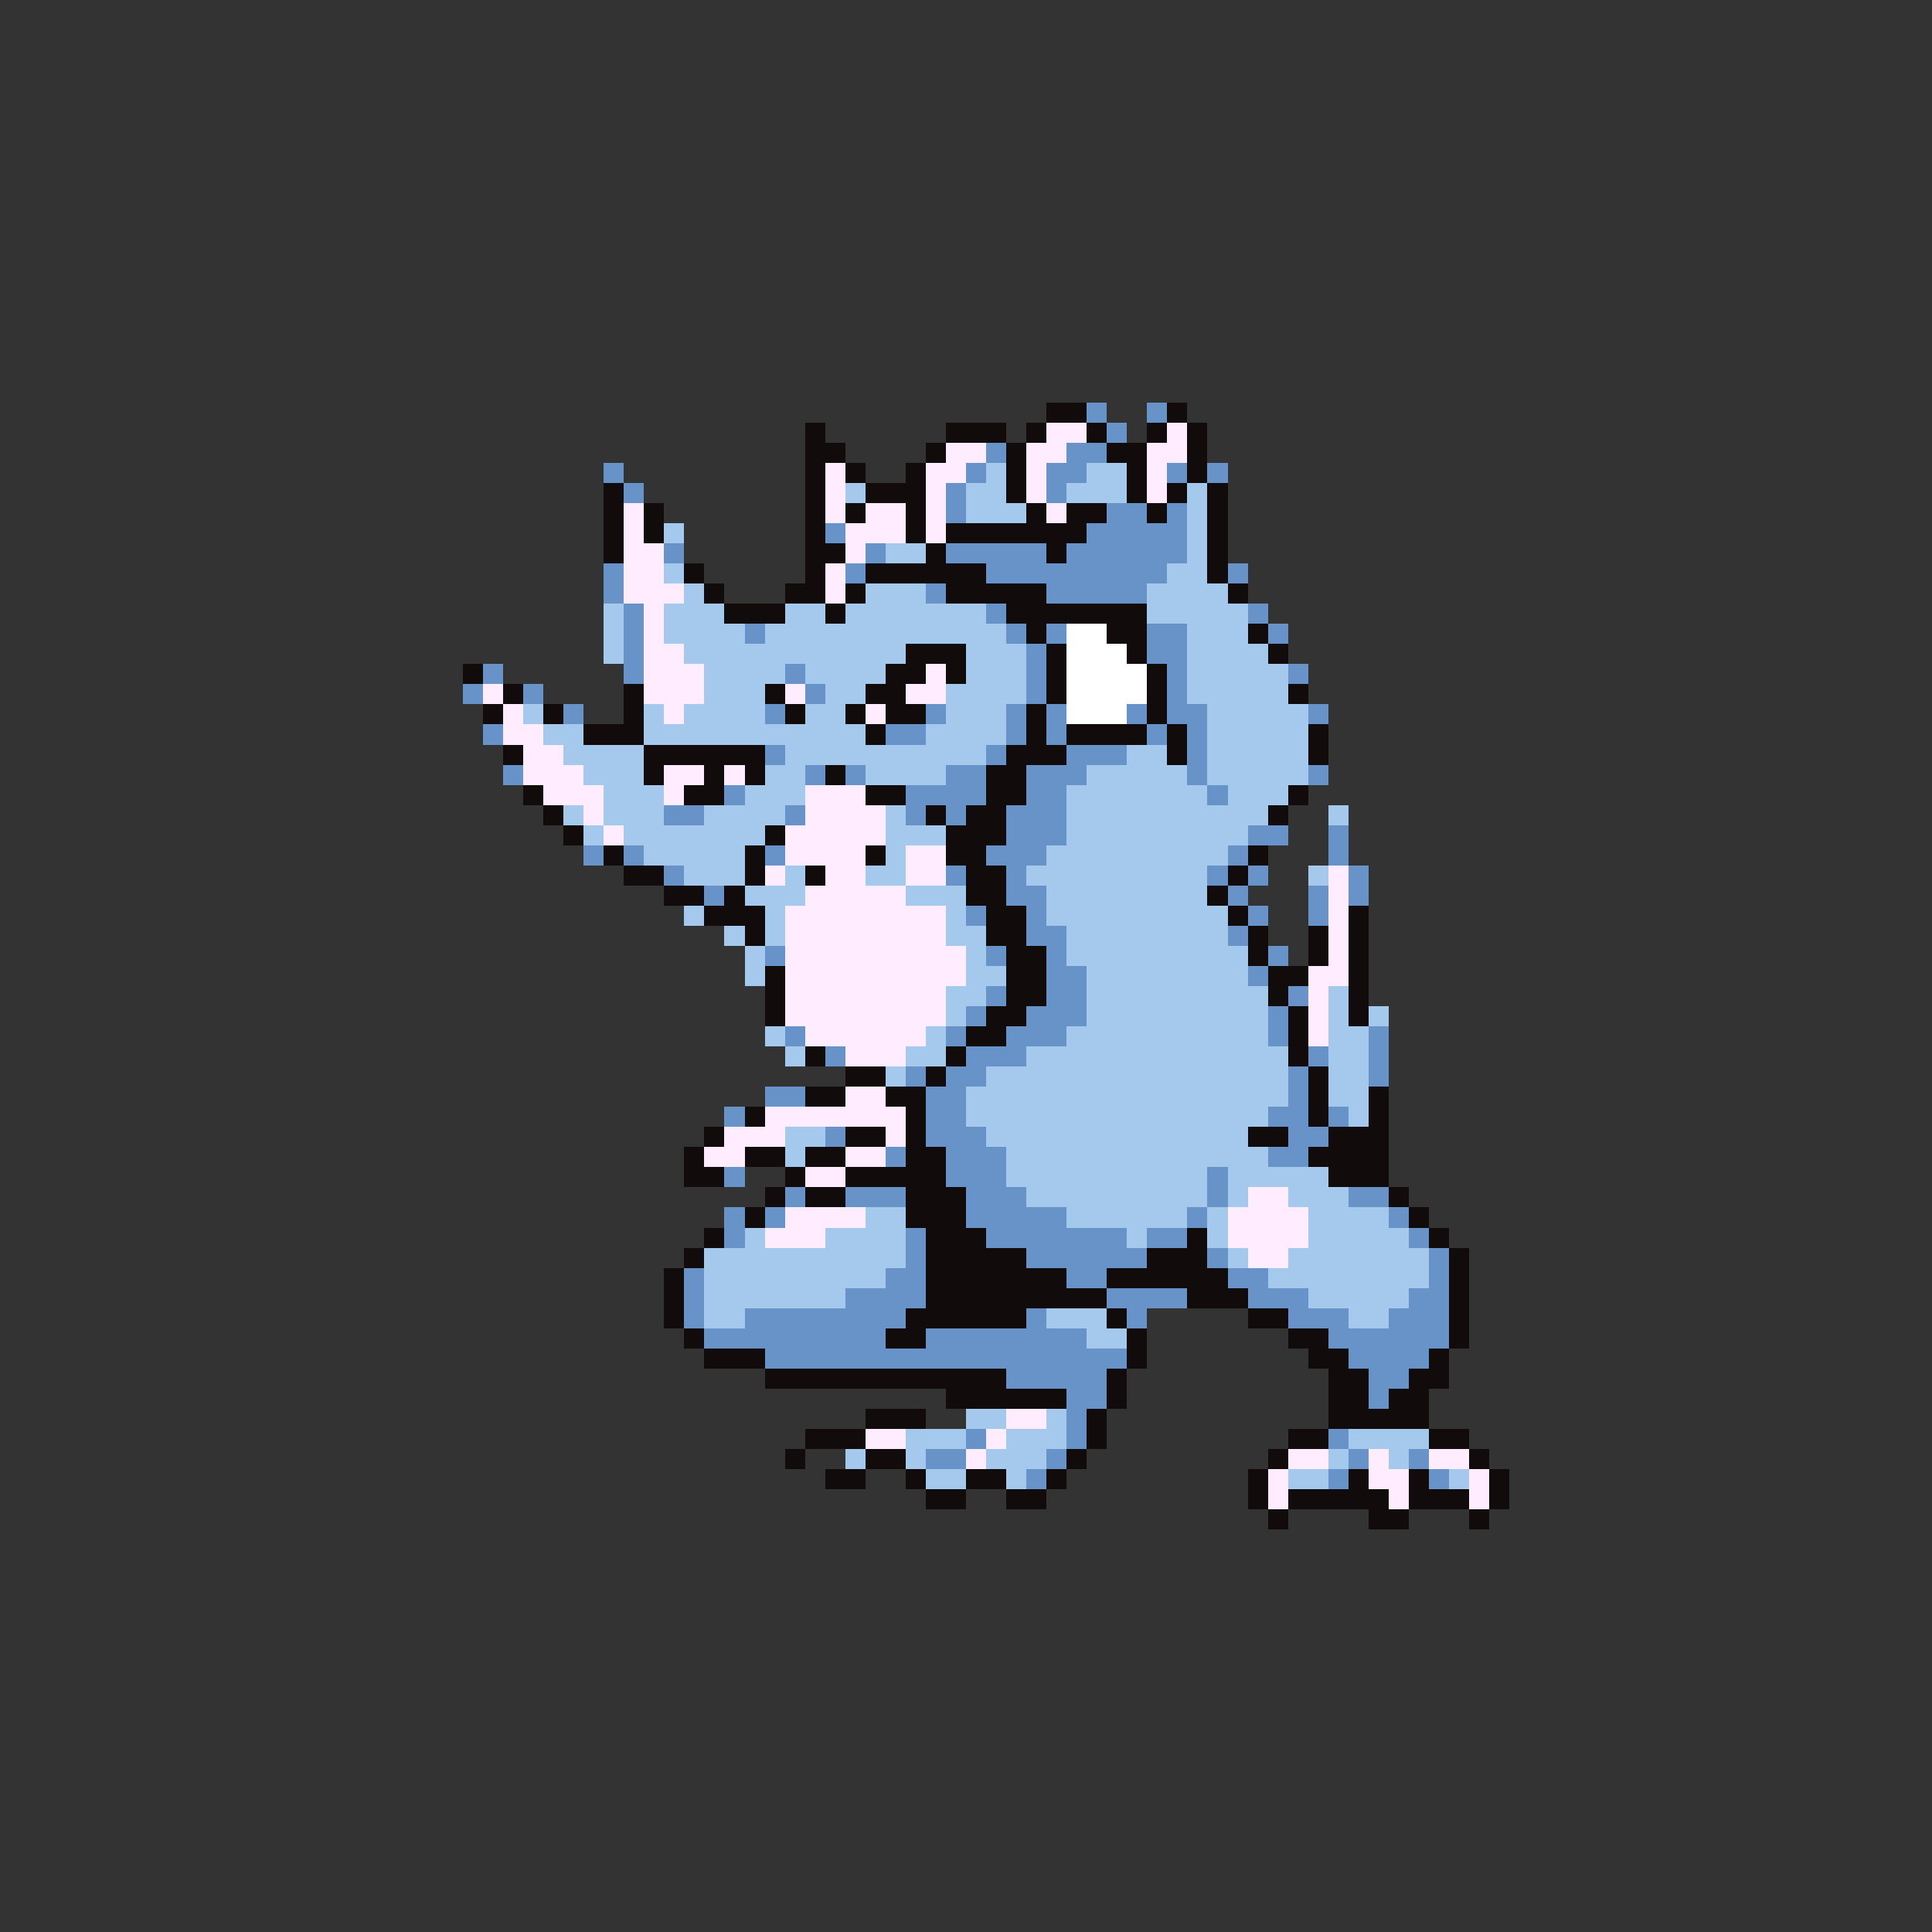 <svg xmlns="http://www.w3.org/2000/svg" viewBox="0 -0.5 96 96" shape-rendering="crispEdges">
<rect x="0" y="-0.5" width="96" height="96" fill="#333333" stroke="none"/>
<path stroke="#120b0b" d="M52 20h2M58 20h1M40 21h1M47 21h3M51 21h1M54 21h1M57 21h1M59 21h1M40 22h2M46 22h1M50 22h1M55 22h2M59 22h1M40 23h1M42 23h1M45 23h1M50 23h1M56 23h1M59 23h1M30 24h1M40 24h1M43 24h3M50 24h1M56 24h1M58 24h1M60 24h1M30 25h1M32 25h1M40 25h1M42 25h1M45 25h1M51 25h1M53 25h2M57 25h1M60 25h1M30 26h1M32 26h1M40 26h1M45 26h1M47 26h7M60 26h1M30 27h1M40 27h2M46 27h1M52 27h1M60 27h1M34 28h1M40 28h1M43 28h6M60 28h1M35 29h1M39 29h2M42 29h1M47 29h5M61 29h1M36 30h3M41 30h1M50 30h7M51 31h1M55 31h2M62 31h1M45 32h3M52 32h1M56 32h1M63 32h1M23 33h1M44 33h2M47 33h1M52 33h1M57 33h1M25 34h1M31 34h1M38 34h1M43 34h2M52 34h1M57 34h1M64 34h1M24 35h1M27 35h1M31 35h1M39 35h1M42 35h1M44 35h2M51 35h1M57 35h1M29 36h3M43 36h1M51 36h1M53 36h4M58 36h1M65 36h1M25 37h1M32 37h6M50 37h3M58 37h1M65 37h1M32 38h1M35 38h1M37 38h1M41 38h1M49 38h2M26 39h1M34 39h2M43 39h2M49 39h2M64 39h1M27 40h1M46 40h1M48 40h2M63 40h1M28 41h1M38 41h1M47 41h3M30 42h1M37 42h1M43 42h1M47 42h2M62 42h1M31 43h2M37 43h1M40 43h1M48 43h2M61 43h1M33 44h2M36 44h1M48 44h2M60 44h1M35 45h3M49 45h2M61 45h1M67 45h1M37 46h1M49 46h2M62 46h1M65 46h1M67 46h1M50 47h2M62 47h1M65 47h1M67 47h1M38 48h1M50 48h2M63 48h2M67 48h1M38 49h1M50 49h2M63 49h1M67 49h1M38 50h1M49 50h2M64 50h1M67 50h1M48 51h2M64 51h1M40 52h1M47 52h1M64 52h1M42 53h2M46 53h1M65 53h1M40 54h2M44 54h2M65 54h1M68 54h1M37 55h1M45 55h1M65 55h1M68 55h1M35 56h1M42 56h2M45 56h1M62 56h2M66 56h3M34 57h1M37 57h2M40 57h2M45 57h2M65 57h4M34 58h2M39 58h1M42 58h5M66 58h3M38 59h1M40 59h2M45 59h3M69 59h1M37 60h1M45 60h3M70 60h1M35 61h1M46 61h3M59 61h1M71 61h1M34 62h1M46 62h5M57 62h3M72 62h1M33 63h1M46 63h7M55 63h6M72 63h1M33 64h1M46 64h9M59 64h3M72 64h1M33 65h1M45 65h6M55 65h1M62 65h2M72 65h1M34 66h1M44 66h2M56 66h1M64 66h2M72 66h1M35 67h3M56 67h1M65 67h2M71 67h1M38 68h12M55 68h1M66 68h2M70 68h2M47 69h6M55 69h1M66 69h2M69 69h2M43 70h3M54 70h1M66 70h5M40 71h3M54 71h1M64 71h2M71 71h2M39 72h1M43 72h2M53 72h1M63 72h1M73 72h1M41 73h2M45 73h1M48 73h2M52 73h1M62 73h1M67 73h1M70 73h1M74 73h1M46 74h2M50 74h2M62 74h1M64 74h5M70 74h3M74 74h1M63 75h1M68 75h2M73 75h1" />
<path stroke="#6893c9" d="M54 20h1M57 20h1M55 21h1M49 22h1M53 22h2M30 23h1M48 23h1M52 23h2M58 23h1M60 23h1M31 24h1M47 24h1M52 24h1M47 25h1M55 25h2M58 25h1M41 26h1M54 26h5M33 27h1M43 27h1M47 27h5M53 27h6M30 28h1M42 28h1M49 28h9M61 28h1M30 29h1M46 29h1M52 29h5M31 30h1M49 30h1M62 30h1M31 31h1M37 31h1M50 31h1M52 31h1M57 31h2M63 31h1M31 32h1M51 32h1M57 32h2M24 33h1M31 33h1M39 33h1M51 33h1M58 33h1M64 33h1M23 34h1M26 34h1M40 34h1M51 34h1M58 34h1M28 35h1M38 35h1M46 35h1M50 35h1M52 35h1M56 35h1M58 35h2M65 35h1M24 36h1M44 36h2M50 36h1M52 36h1M57 36h1M59 36h1M38 37h1M49 37h1M53 37h3M59 37h1M25 38h1M40 38h1M42 38h1M47 38h2M51 38h3M59 38h1M65 38h1M36 39h1M45 39h4M51 39h2M60 39h1M33 40h2M39 40h1M45 40h1M47 40h1M50 40h3M50 41h3M62 41h2M66 41h1M29 42h1M31 42h1M38 42h1M49 42h3M61 42h1M66 42h1M33 43h1M47 43h1M50 43h1M60 43h1M62 43h1M67 43h1M35 44h1M50 44h2M61 44h1M65 44h1M67 44h1M48 45h1M51 45h1M62 45h1M65 45h1M51 46h2M61 46h1M38 47h1M49 47h1M52 47h1M63 47h1M52 48h2M62 48h1M49 49h1M52 49h2M64 49h1M48 50h1M51 50h3M63 50h1M39 51h1M47 51h1M50 51h3M63 51h1M68 51h1M41 52h1M48 52h3M65 52h1M68 52h1M45 53h1M47 53h2M64 53h1M68 53h1M38 54h2M46 54h2M64 54h1M36 55h1M46 55h2M63 55h2M66 55h1M41 56h1M46 56h3M64 56h2M44 57h1M47 57h3M63 57h2M36 58h1M47 58h3M60 58h1M39 59h1M42 59h3M48 59h3M60 59h1M67 59h2M36 60h1M38 60h1M48 60h5M59 60h1M69 60h1M36 61h1M45 61h1M49 61h7M57 61h2M70 61h1M45 62h1M51 62h6M60 62h1M71 62h1M34 63h1M44 63h2M53 63h2M61 63h2M71 63h1M34 64h1M42 64h4M55 64h4M62 64h3M70 64h2M34 65h1M37 65h8M51 65h1M56 65h1M64 65h3M69 65h3M35 66h9M46 66h8M66 66h6M38 67h18M67 67h4M50 68h5M68 68h2M53 69h2M68 69h1M53 70h1M48 71h1M53 71h1M66 71h1M46 72h2M52 72h1M67 72h1M70 72h1M51 73h1M66 73h1M71 73h1" />
<path stroke="#ffedff" d="M52 21h2M58 21h1M47 22h2M51 22h2M57 22h2M41 23h1M46 23h2M51 23h1M57 23h1M41 24h1M46 24h1M51 24h1M57 24h1M31 25h1M41 25h1M43 25h2M46 25h1M52 25h1M31 26h1M42 26h3M46 26h1M31 27h2M42 27h1M31 28h2M41 28h1M31 29h3M41 29h1M32 30h1M32 31h1M32 32h2M32 33h3M46 33h1M24 34h1M32 34h3M39 34h1M45 34h2M25 35h1M33 35h1M43 35h1M25 36h2M26 37h2M26 38h3M33 38h2M36 38h1M27 39h3M33 39h1M40 39h3M29 40h1M40 40h4M30 41h1M39 41h5M39 42h4M45 42h2M38 43h1M41 43h2M45 43h2M66 43h1M40 44h5M66 44h1M39 45h8M66 45h1M39 46h8M66 46h1M39 47h9M66 47h1M39 48h9M65 48h2M39 49h8M65 49h1M39 50h8M65 50h1M40 51h6M65 51h1M42 52h3M42 54h2M38 55h7M36 56h3M44 56h1M35 57h2M42 57h2M40 58h2M62 59h2M39 60h4M61 60h4M38 61h3M61 61h4M62 62h2M50 70h2M43 71h2M49 71h1M48 72h1M64 72h2M68 72h1M71 72h2M63 73h1M68 73h2M73 73h1M63 74h1M69 74h1M73 74h1" />
<path stroke="#a5c9ed" d="M49 23h1M54 23h2M42 24h1M48 24h2M53 24h3M59 24h1M48 25h3M59 25h1M33 26h1M59 26h1M44 27h2M59 27h1M33 28h1M58 28h2M34 29h1M43 29h3M57 29h4M30 30h1M33 30h3M39 30h2M42 30h7M57 30h5M30 31h1M33 31h4M38 31h12M59 31h3M30 32h1M34 32h11M48 32h3M59 32h4M35 33h4M40 33h4M48 33h3M59 33h5M35 34h3M41 34h2M47 34h4M59 34h5M26 35h1M32 35h1M34 35h4M40 35h2M47 35h3M60 35h5M27 36h2M32 36h11M46 36h4M60 36h5M28 37h4M39 37h10M56 37h2M60 37h5M29 38h3M38 38h2M43 38h4M54 38h5M60 38h5M30 39h3M37 39h3M53 39h7M61 39h3M28 40h1M30 40h3M35 40h4M44 40h1M53 40h10M66 40h1M29 41h1M31 41h7M44 41h3M53 41h9M32 42h5M44 42h1M52 42h9M34 43h3M39 43h1M43 43h2M51 43h9M65 43h1M37 44h3M45 44h3M52 44h8M34 45h1M38 45h1M47 45h1M52 45h9M36 46h1M38 46h1M47 46h2M53 46h8M37 47h1M48 47h1M53 47h9M37 48h1M48 48h2M54 48h8M47 49h2M54 49h9M66 49h1M47 50h1M54 50h9M66 50h1M68 50h1M38 51h1M46 51h1M53 51h10M66 51h2M39 52h1M45 52h2M51 52h13M66 52h2M44 53h1M49 53h15M66 53h2M48 54h16M66 54h2M48 55h15M67 55h1M39 56h2M49 56h13M39 57h1M50 57h13M50 58h10M61 58h5M51 59h9M61 59h1M64 59h3M43 60h2M53 60h6M60 60h1M65 60h4M37 61h1M41 61h4M56 61h1M60 61h1M65 61h5M35 62h10M61 62h1M64 62h7M35 63h9M63 63h8M35 64h7M65 64h5M35 65h2M52 65h3M67 65h2M54 66h2M48 70h2M52 70h1M45 71h3M50 71h3M67 71h4M42 72h1M45 72h1M49 72h3M66 72h1M69 72h1M46 73h2M50 73h1M64 73h2M72 73h1" />
<path stroke="#ffffff" d="M53 31h2M53 32h3M53 33h4M53 34h4M53 35h3" />
</svg>